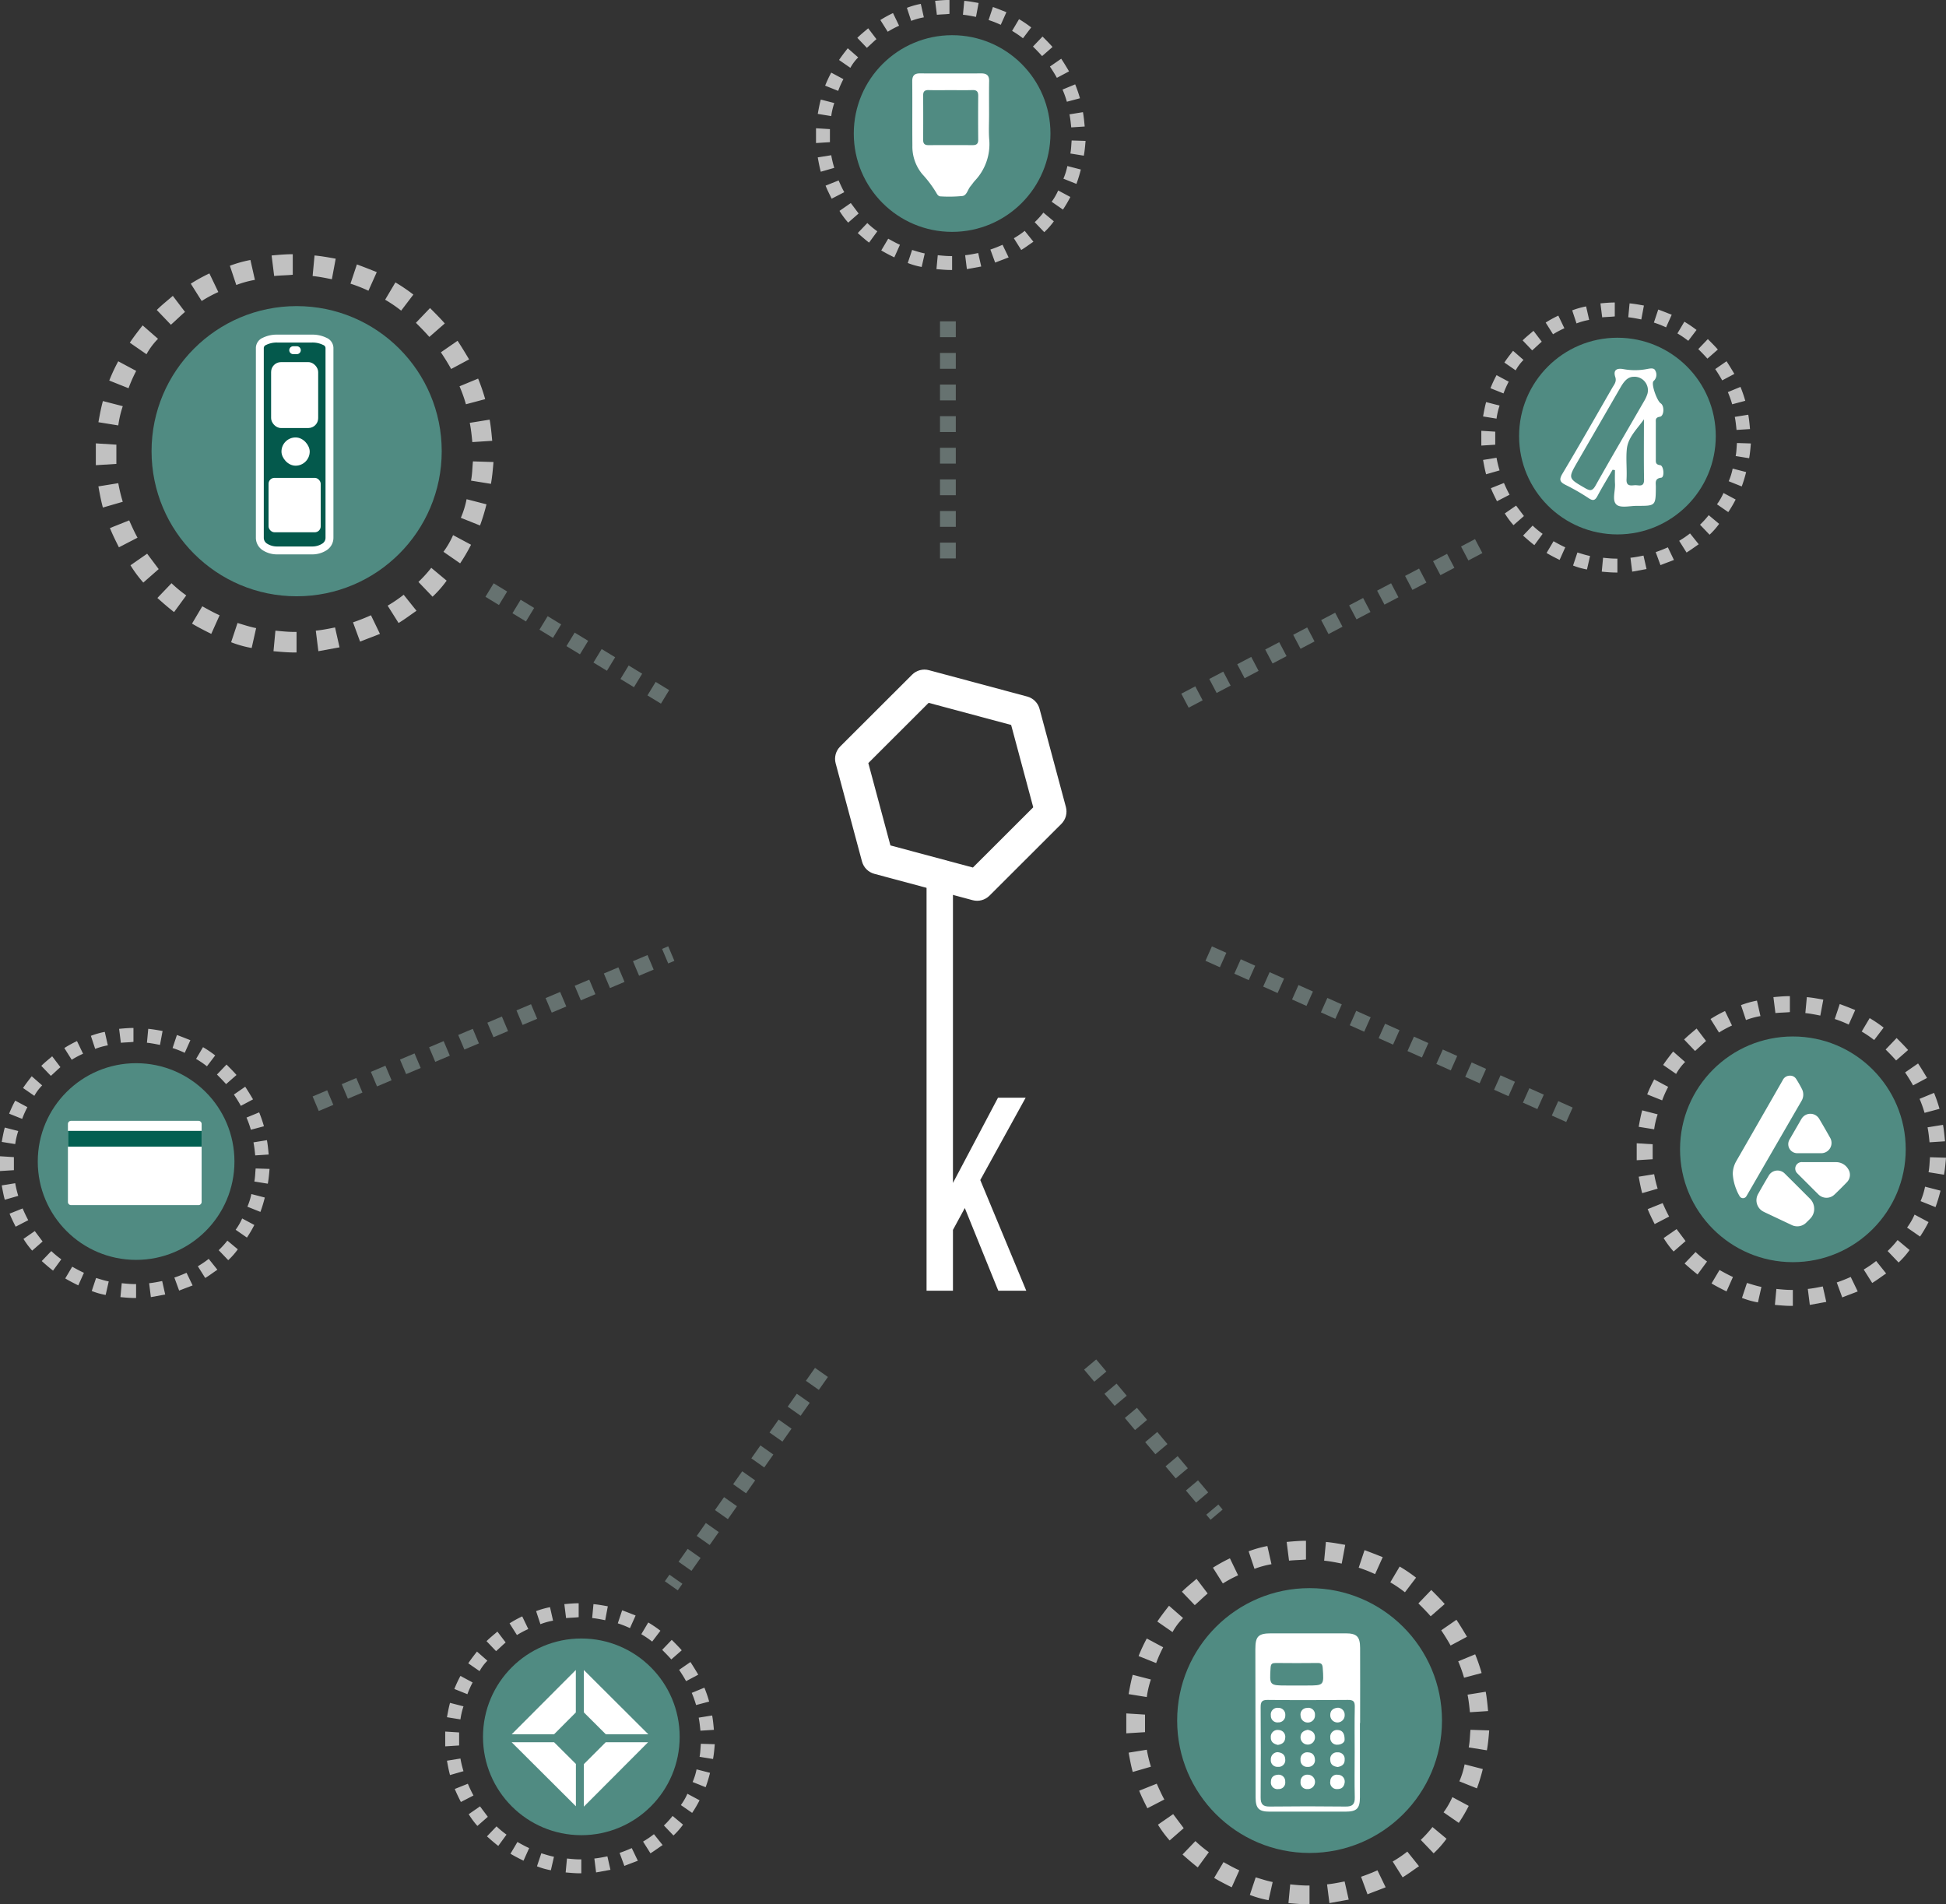 <svg xmlns="http://www.w3.org/2000/svg" width="246.248" height="240.963" viewBox="0 0 246.248 240.963">
  <rect x="0" y="0" width="246.248" height="240.963" fill="#333333" stroke="none"/>
  <g id="illustration" transform="translate(-63.552 -229.836)">
    <g id="Group_41681" data-name="Group 41681" transform="translate(-20.189 -13.164)">
      <g id="Group_41669" data-name="Group 41669" transform="translate(52.19 6.438)">
        <g id="Group_41667" data-name="Group 41667" transform="translate(139.589 241.015)">
          <g id="Group_40374" data-name="Group 40374">
            <g id="Group_40373" data-name="Group 40373">
              <circle id="Ellipse_2028" data-name="Ellipse 2028" cx="12.444" cy="12.444" r="12.444" fill="#508b82"/>
            </g>
          </g>
        </g>
        <g id="Group_41666" data-name="Group 41666" transform="translate(134.81 236.562)" opacity="0.696">
          <path id="Path_28153" data-name="Path 28153" d="M22.555,189.264c-.605,0-1.21-.055-1.815-.11l.165-1.76c.55.055,1.1.11,1.65.11h.165v1.76Zm2.036-.11-.22-1.76c.55-.055,1.1-.165,1.65-.275l.385,1.705Zm-5.722-.275a9.247,9.247,0,0,1-1.76-.5l.55-1.65c.55.165,1.045.33,1.6.44Zm9.3-.55-.605-1.65c.5-.165,1.045-.385,1.54-.605l.77,1.6C29.321,187.889,28.716,188.109,28.166,188.329Zm-12.763-.66c-.55-.275-1.1-.55-1.65-.88l.88-1.485c.5.275.99.55,1.485.77Zm16.064-.935-.935-1.485a12.082,12.082,0,0,0,1.375-.935l1.1,1.375C32.512,186.018,32.017,186.4,31.467,186.734ZM12.212,185.8c-.5-.385-.935-.77-1.43-1.21l1.21-1.265a11.605,11.605,0,0,0,1.265,1.045Zm22.171-1.32-1.21-1.265a11.489,11.489,0,0,0,1.1-1.21l1.32,1.1A9.425,9.425,0,0,1,34.383,184.478Zm-24.812-1.21a10.4,10.4,0,0,1-1.1-1.485l1.43-.99.99,1.32Zm27.177-1.65-1.43-.99a7.425,7.425,0,0,0,.825-1.43l1.54.825A15.158,15.158,0,0,1,36.748,181.617ZM7.481,180.242c-.275-.55-.55-1.1-.77-1.65l1.65-.66c.22.5.44.99.715,1.485Zm30.973-1.871-1.65-.66a7.684,7.684,0,0,0,.5-1.6l1.705.44A17.493,17.493,0,0,1,38.454,178.371Zm-32.349-1.54c-.165-.605-.275-1.21-.385-1.815l1.705-.275a13.533,13.533,0,0,0,.385,1.6ZM39.389,174.8l-1.705-.275c.11-.55.11-1.1.165-1.65l1.76.055C39.554,173.585,39.5,174.19,39.389,174.8ZM5.5,173.2v-1.871l1.76.11v1.65Zm32.294-1.981c-.055-.55-.11-1.1-.22-1.65l1.705-.275c.11.605.165,1.21.22,1.816Zm-30.368-1.43-1.705-.275c.11-.605.22-1.21.385-1.816l1.705.44A8.954,8.954,0,0,0,7.426,169.789Zm29.818-1.815a12.7,12.7,0,0,0-.55-1.54l1.6-.66a16.536,16.536,0,0,1,.605,1.76ZM8.306,166.6l-1.65-.66a15.133,15.133,0,0,1,.77-1.65l1.54.825A12.14,12.14,0,0,0,8.306,166.6Zm27.673-1.65c-.275-.5-.55-.935-.88-1.43l1.43-.99c.33.5.66,1.045.99,1.6ZM9.846,163.682l-1.43-.99c.33-.5.715-.99,1.1-1.485l1.32,1.155A5.923,5.923,0,0,0,9.846,163.682ZM34.108,162.2c-.385-.44-.77-.825-1.155-1.21l1.21-1.265c.44.44.88.88,1.265,1.32Zm-22.171-1.045-1.21-1.265c.44-.44.935-.825,1.375-1.21l1.045,1.375C12.762,160.381,12.377,160.767,11.937,161.152Zm19.75-1.21a12.078,12.078,0,0,0-1.375-.935l.88-1.485a15.132,15.132,0,0,1,1.54,1.045Zm-17.11-.825-.935-1.485a14.815,14.815,0,0,1,1.6-.88l.77,1.6A11.817,11.817,0,0,0,14.577,159.116Zm14.3-.88a12.811,12.811,0,0,0-1.54-.605l.55-1.65c.605.22,1.155.44,1.705.66Zm-11.333-.5L17,156.09a10.539,10.539,0,0,1,1.76-.5l.385,1.705A8.629,8.629,0,0,0,17.548,157.741Zm8.2-.5c-.55-.11-1.1-.22-1.65-.275l.165-1.76c.605.055,1.21.165,1.815.275Zm-4.951-.275-.22-1.76c.605-.055,1.21-.11,1.815-.11v1.76C21.894,156.915,21.344,156.915,20.794,156.971Z" transform="translate(-5.5 -155.1)" fill="#fff"/>
        </g>
      </g>
      <path id="trezor" d="M14.128,145.3c0,1.011-.056,2.026.011,3.033a6.73,6.73,0,0,1-1.8,5.3c-.2.219-.365.478-.56.707-.35.411-.466,1.149-1.006,1.233A17.472,17.472,0,0,1,8,155.624c-.279,0-.432-.238-.546-.448a14.109,14.109,0,0,0-1.768-2.356,5.465,5.465,0,0,1-1.262-3.637c-.025-2.705.005-5.411-.018-8.116-.006-.693.254-1.01.954-1.007q3.894.014,7.789,0c.682,0,1,.269.987.978-.025,1.421-.007,2.842-.008,4.263m-4.875-3.121c-.928,0-1.856.018-2.784-.007-.5-.013-.685.189-.682.673q.017,2.824,0,5.649c0,.456.2.642.635.642q2.825-.006,5.65,0c.476,0,.687-.181.682-.68q-.024-2.783,0-5.567c0-.522-.184-.736-.721-.719-.927.029-1.856.008-2.784.008" transform="translate(194.771 112.227)" fill="#fff"/>
    </g>
    <g id="Group_41683" data-name="Group 41683" transform="translate(38 -10.881)">
      <g id="Group_41682" data-name="Group 41682" transform="translate(26 36)">
        <g id="Group_41669-2" data-name="Group 41669" transform="translate(52.19 6.438)">
          <g id="Group_41667-2" data-name="Group 41667" transform="translate(139.589 241.015)">
            <g id="Group_40374-2" data-name="Group 40374">
              <g id="Group_40373-2" data-name="Group 40373">
                <circle id="Ellipse_2028-2" data-name="Ellipse 2028" cx="12.444" cy="12.444" r="12.444" fill="#508b82"/>
              </g>
            </g>
          </g>
          <g id="Group_41666-2" data-name="Group 41666" transform="translate(134.81 236.562)" opacity="0.696">
            <path id="Path_28153-2" data-name="Path 28153" d="M22.555,189.264c-.605,0-1.21-.055-1.815-.11l.165-1.76c.55.055,1.1.11,1.65.11h.165v1.76Zm2.036-.11-.22-1.76c.55-.055,1.1-.165,1.65-.275l.385,1.705Zm-5.722-.275a9.247,9.247,0,0,1-1.76-.5l.55-1.65c.55.165,1.045.33,1.6.44Zm9.3-.55-.605-1.65c.5-.165,1.045-.385,1.54-.605l.77,1.6C29.321,187.889,28.716,188.109,28.166,188.329Zm-12.763-.66c-.55-.275-1.1-.55-1.65-.88l.88-1.485c.5.275.99.55,1.485.77Zm16.064-.935-.935-1.485a12.082,12.082,0,0,0,1.375-.935l1.1,1.375C32.512,186.018,32.017,186.4,31.467,186.734ZM12.212,185.8c-.5-.385-.935-.77-1.43-1.21l1.21-1.265a11.605,11.605,0,0,0,1.265,1.045Zm22.171-1.32-1.21-1.265a11.489,11.489,0,0,0,1.1-1.21l1.32,1.1A9.425,9.425,0,0,1,34.383,184.478Zm-24.812-1.21a10.4,10.4,0,0,1-1.1-1.485l1.43-.99.99,1.32Zm27.177-1.65-1.43-.99a7.425,7.425,0,0,0,.825-1.43l1.54.825A15.158,15.158,0,0,1,36.748,181.617ZM7.481,180.242c-.275-.55-.55-1.1-.77-1.65l1.65-.66c.22.5.44.99.715,1.485Zm30.973-1.871-1.65-.66a7.684,7.684,0,0,0,.5-1.6l1.705.44A17.493,17.493,0,0,1,38.454,178.371Zm-32.349-1.54c-.165-.605-.275-1.21-.385-1.815l1.705-.275a13.533,13.533,0,0,0,.385,1.6ZM39.389,174.8l-1.705-.275c.11-.55.11-1.1.165-1.65l1.76.055C39.554,173.585,39.5,174.19,39.389,174.8ZM5.5,173.2v-1.871l1.76.11v1.65Zm32.294-1.981c-.055-.55-.11-1.1-.22-1.65l1.705-.275c.11.605.165,1.21.22,1.816Zm-30.368-1.43-1.705-.275c.11-.605.22-1.21.385-1.816l1.705.44A8.954,8.954,0,0,0,7.426,169.789Zm29.818-1.815a12.7,12.7,0,0,0-.55-1.54l1.6-.66a16.536,16.536,0,0,1,.605,1.76ZM8.306,166.6l-1.65-.66a15.133,15.133,0,0,1,.77-1.65l1.54.825A12.14,12.14,0,0,0,8.306,166.6Zm27.673-1.65c-.275-.5-.55-.935-.88-1.43l1.43-.99c.33.5.66,1.045.99,1.6ZM9.846,163.682l-1.43-.99c.33-.5.715-.99,1.1-1.485l1.32,1.155A5.923,5.923,0,0,0,9.846,163.682ZM34.108,162.2c-.385-.44-.77-.825-1.155-1.21l1.21-1.265c.44.44.88.88,1.265,1.32Zm-22.171-1.045-1.21-1.265c.44-.44.935-.825,1.375-1.21l1.045,1.375C12.762,160.381,12.377,160.767,11.937,161.152Zm19.75-1.21a12.078,12.078,0,0,0-1.375-.935l.88-1.485a15.132,15.132,0,0,1,1.54,1.045Zm-17.11-.825-.935-1.485a14.815,14.815,0,0,1,1.6-.88l.77,1.6A11.817,11.817,0,0,0,14.577,159.116Zm14.3-.88a12.811,12.811,0,0,0-1.54-.605l.55-1.65c.605.22,1.155.44,1.705.66Zm-11.333-.5L17,156.09a10.539,10.539,0,0,1,1.76-.5l.385,1.705A8.629,8.629,0,0,0,17.548,157.741Zm8.2-.5c-.55-.11-1.1-.22-1.65-.275l.165-1.76c.605.055,1.21.165,1.815.275Zm-4.951-.275-.22-1.76c.605-.055,1.21-.11,1.815-.11v1.76C21.894,156.915,21.344,156.915,20.794,156.971Z" transform="translate(-5.5 -155.1)" fill="#fff"/>
          </g>
        </g>
      </g>
      <path id="ledger" d="M104.763,77.332c-.634,1.092-1.3,2.17-1.892,3.283-.293.548-.529.716-1.117.325a26.665,26.665,0,0,0-2.916-1.682c-.739-.366-.88-.659-.415-1.437,2.144-3.589,4.21-7.225,6.294-10.849.239-.415.585-.775.39-1.372-.309-.941.251-1.151,1.04-1a8.081,8.081,0,0,0,2.841.01c.384-.063.995-.243,1.166.149a1.059,1.059,0,0,1-.2,1.344c-.36.316.423,2.515.905,2.827s.433,1.611-.107,1.693c-.621.095-.515.438-.516.8-.005,1.512,0,3.024,0,4.536,0,.386-.058.714.545.792.468.06.574,1.531.146,1.584-.877.107-.684.663-.688,1.171-.018,2.4-.016,2.4-2.385,2.393-.887,0-2.066.3-2.583-.145-.614-.53-.146-1.744-.2-2.66-.034-.57-.006-1.144-.006-1.716l-.3-.045m2.649-11.766c-.806.017-1.26.677-1.678,1.4q-2.7,4.674-5.4,9.342c-1.223,2.119-1.206,2.1.956,3.35.617.357.917.384,1.317-.327,2.007-3.574,4.085-7.108,6.131-10.661a4.488,4.488,0,0,0,.433-.945,1.708,1.708,0,0,0-1.757-2.162m1.317,5.379c-.839,1.213-2.011,2.261-2.165,3.76-.13,1.262.032,2.551-.037,3.823-.049.89.489.808,1.025.761.493-.044,1.209.333,1.191-.715-.043-2.542-.014-5.086-.014-7.629" transform="translate(124.845 222.828)" fill="#fff"/>
    </g>
    <g id="Group_41686" data-name="Group 41686" transform="translate(-102.448 72.918)">
      <g id="Group_41685" data-name="Group 41685">
        <g id="Group_41684" data-name="Group 41684" transform="translate(-47 8)">
          <g id="Group_41682-2" data-name="Group 41682" transform="translate(26 36)">
            <g id="Group_41669-3" data-name="Group 41669" transform="translate(52.19 6.438)">
              <g id="Group_41667-3" data-name="Group 41667" transform="translate(139.589 241.015)">
                <g id="Group_40374-3" data-name="Group 40374">
                  <g id="Group_40373-3" data-name="Group 40373">
                    <circle id="Ellipse_2028-3" data-name="Ellipse 2028" cx="12.444" cy="12.444" r="12.444" fill="#508b82"/>
                  </g>
                </g>
              </g>
              <g id="Group_41666-3" data-name="Group 41666" transform="translate(134.81 236.562)" opacity="0.696">
                <path id="Path_28153-3" data-name="Path 28153" d="M22.555,189.264c-.605,0-1.21-.055-1.815-.11l.165-1.76c.55.055,1.1.11,1.65.11h.165v1.76Zm2.036-.11-.22-1.76c.55-.055,1.1-.165,1.65-.275l.385,1.705Zm-5.722-.275a9.247,9.247,0,0,1-1.76-.5l.55-1.65c.55.165,1.045.33,1.6.44Zm9.3-.55-.605-1.65c.5-.165,1.045-.385,1.54-.605l.77,1.6C29.321,187.889,28.716,188.109,28.166,188.329Zm-12.763-.66c-.55-.275-1.1-.55-1.65-.88l.88-1.485c.5.275.99.55,1.485.77Zm16.064-.935-.935-1.485a12.082,12.082,0,0,0,1.375-.935l1.1,1.375C32.512,186.018,32.017,186.4,31.467,186.734ZM12.212,185.8c-.5-.385-.935-.77-1.43-1.21l1.21-1.265a11.605,11.605,0,0,0,1.265,1.045Zm22.171-1.32-1.21-1.265a11.489,11.489,0,0,0,1.1-1.21l1.32,1.1A9.425,9.425,0,0,1,34.383,184.478Zm-24.812-1.21a10.4,10.4,0,0,1-1.1-1.485l1.43-.99.99,1.32Zm27.177-1.65-1.43-.99a7.425,7.425,0,0,0,.825-1.43l1.54.825A15.158,15.158,0,0,1,36.748,181.617ZM7.481,180.242c-.275-.55-.55-1.1-.77-1.65l1.65-.66c.22.5.44.99.715,1.485Zm30.973-1.871-1.65-.66a7.684,7.684,0,0,0,.5-1.6l1.705.44A17.493,17.493,0,0,1,38.454,178.371Zm-32.349-1.54c-.165-.605-.275-1.21-.385-1.815l1.705-.275a13.533,13.533,0,0,0,.385,1.6ZM39.389,174.8l-1.705-.275c.11-.55.11-1.1.165-1.65l1.76.055C39.554,173.585,39.5,174.19,39.389,174.8ZM5.5,173.2v-1.871l1.76.11v1.65Zm32.294-1.981c-.055-.55-.11-1.1-.22-1.65l1.705-.275c.11.605.165,1.21.22,1.816Zm-30.368-1.43-1.705-.275c.11-.605.22-1.21.385-1.816l1.705.44A8.954,8.954,0,0,0,7.426,169.789Zm29.818-1.815a12.7,12.7,0,0,0-.55-1.54l1.6-.66a16.536,16.536,0,0,1,.605,1.76ZM8.306,166.6l-1.65-.66a15.133,15.133,0,0,1,.77-1.65l1.54.825A12.14,12.14,0,0,0,8.306,166.6Zm27.673-1.65c-.275-.5-.55-.935-.88-1.43l1.43-.99c.33.5.66,1.045.99,1.6ZM9.846,163.682l-1.43-.99c.33-.5.715-.99,1.1-1.485l1.32,1.155A5.923,5.923,0,0,0,9.846,163.682ZM34.108,162.2c-.385-.44-.77-.825-1.155-1.21l1.21-1.265c.44.44.88.88,1.265,1.32Zm-22.171-1.045-1.21-1.265c.44-.44.935-.825,1.375-1.21l1.045,1.375C12.762,160.381,12.377,160.767,11.937,161.152Zm19.75-1.21a12.078,12.078,0,0,0-1.375-.935l.88-1.485a15.132,15.132,0,0,1,1.54,1.045Zm-17.11-.825-.935-1.485a14.815,14.815,0,0,1,1.6-.88l.77,1.6A11.817,11.817,0,0,0,14.577,159.116Zm14.3-.88a12.811,12.811,0,0,0-1.54-.605l.55-1.65c.605.22,1.155.44,1.705.66Zm-11.333-.5L17,156.09a10.539,10.539,0,0,1,1.76-.5l.385,1.705A8.629,8.629,0,0,0,17.548,157.741Zm8.2-.5c-.55-.11-1.1-.22-1.65-.275l.165-1.76c.605.055,1.21.165,1.815.275Zm-4.951-.275-.22-1.76c.605-.055,1.21-.11,1.815-.11v1.76C21.894,156.915,21.344,156.915,20.794,156.971Z" transform="translate(-5.5 -155.1)" fill="#fff"/>
              </g>
            </g>
          </g>
        </g>
        <g id="tapsigner" transform="translate(174.6 298.751)">
          <path id="Path_27307" data-name="Path 27307" d="M16.654,10.8H.535a.4.4,0,0,1-.4-.4V.535a.4.4,0,0,1,.4-.4H16.654a.4.4,0,0,1,.4.4v9.872A.4.4,0,0,1,16.654,10.8Z" transform="translate(-0.14 -0.14)" fill="#fff"/>
          <path id="Path_28304" data-name="Path 28304" d="M0,0H16.909" transform="translate(0 2.265)" fill="none" stroke="#035f51" stroke-width="2"/>
        </g>
      </g>
    </g>
    <g id="Group_41690" data-name="Group 41690" transform="translate(5.037 99.717)">
      <g id="Group_41684-2" data-name="Group 41684" transform="translate(-11.963 46.082)">
        <g id="Group_41682-3" data-name="Group 41682" transform="translate(213 279)">
          <g id="Group_41669-4" data-name="Group 41669">
            <g id="Group_41667-4" data-name="Group 41667" transform="translate(6.436 5.996)">
              <g id="Group_40374-4" data-name="Group 40374">
                <g id="Group_40373-4" data-name="Group 40373">
                  <circle id="Ellipse_2028-4" data-name="Ellipse 2028" cx="16.756" cy="16.756" r="16.756" fill="#508b82"/>
                </g>
              </g>
            </g>
            <g id="Group_41666-4" data-name="Group 41666" transform="translate(0 0)" opacity="0.696">
              <path id="Path_28153-4" data-name="Path 28153" d="M28.463,201.1c-.815,0-1.63-.074-2.444-.148l.222-2.37c.741.074,1.481.148,2.222.148h.222v2.37Zm2.741-.148-.3-2.37c.741-.074,1.481-.222,2.222-.37l.519,2.3Zm-7.7-.37a12.45,12.45,0,0,1-2.37-.667l.741-2.222c.741.222,1.407.444,2.148.593Zm12.519-.741-.815-2.222c.667-.222,1.407-.519,2.074-.815l1.037,2.148C37.574,199.248,36.759,199.545,36.019,199.841Zm-17.185-.889c-.741-.37-1.481-.741-2.222-1.185l1.185-2c.667.37,1.333.741,2,1.037Zm21.63-1.259-1.259-2a16.266,16.266,0,0,0,1.852-1.259l1.481,1.852C41.87,196.73,41.2,197.248,40.463,197.693Zm-25.926-1.259c-.667-.519-1.259-1.037-1.926-1.63l1.63-1.7a15.625,15.625,0,0,0,1.7,1.407Zm29.852-1.778-1.63-1.7a15.47,15.47,0,0,0,1.481-1.63l1.778,1.481A12.691,12.691,0,0,1,44.389,194.656Zm-33.407-1.63a14,14,0,0,1-1.481-2l1.926-1.333,1.333,1.778ZM47.574,190.8l-1.926-1.333a10,10,0,0,0,1.111-1.926l2.074,1.111A20.411,20.411,0,0,1,47.574,190.8ZM8.167,188.952c-.37-.741-.741-1.481-1.037-2.222l2.222-.889c.3.667.593,1.333.963,2Zm41.7-2.519-2.222-.889a10.346,10.346,0,0,0,.667-2.148l2.3.593A23.552,23.552,0,0,1,49.87,186.433ZM6.315,184.359c-.222-.815-.37-1.63-.519-2.444l2.3-.37a18.221,18.221,0,0,0,.519,2.148Zm44.815-2.741-2.3-.37c.148-.741.148-1.481.222-2.222l2.37.074C51.352,179.989,51.278,180.8,51.13,181.619ZM5.5,179.47v-2.519l2.37.148v2.222ZM48.982,176.8c-.074-.741-.148-1.481-.3-2.222l2.3-.37c.148.815.222,1.63.3,2.444ZM8.093,174.878l-2.3-.37c.148-.815.3-1.63.519-2.444l2.3.593A12.056,12.056,0,0,0,8.093,174.878Zm40.148-2.444a17.094,17.094,0,0,0-.741-2.074l2.148-.889a22.265,22.265,0,0,1,.815,2.37ZM9.278,170.581l-2.222-.889a20.376,20.376,0,0,1,1.037-2.222l2.074,1.111A16.344,16.344,0,0,0,9.278,170.581Zm37.259-2.222c-.37-.667-.741-1.259-1.185-1.926l1.926-1.333c.444.667.889,1.407,1.333,2.148Zm-35.185-1.7-1.926-1.333c.444-.667.963-1.333,1.481-2l1.778,1.556A7.975,7.975,0,0,0,11.352,166.656Zm32.667-2c-.519-.593-1.037-1.111-1.556-1.63l1.63-1.7c.593.593,1.185,1.185,1.7,1.778Zm-29.852-1.407-1.63-1.7c.593-.593,1.259-1.111,1.852-1.63l1.407,1.852C15.278,162.211,14.759,162.73,14.167,163.248Zm26.593-1.63a16.263,16.263,0,0,0-1.852-1.259l1.185-2a20.374,20.374,0,0,1,2.074,1.407Zm-23.037-1.111-1.259-2a19.947,19.947,0,0,1,2.148-1.185l1.037,2.148A15.909,15.909,0,0,0,17.722,160.507Zm19.259-1.185a17.25,17.25,0,0,0-2.074-.815l.741-2.222c.815.3,1.556.593,2.3.889Zm-15.259-.667-.741-2.222a14.19,14.19,0,0,1,2.37-.667l.519,2.3A11.617,11.617,0,0,0,21.722,158.656Zm11.037-.667c-.741-.148-1.481-.3-2.222-.37l.222-2.37c.815.074,1.63.222,2.444.37Zm-6.667-.37-.3-2.37c.815-.074,1.63-.148,2.444-.148v2.37C27.574,157.544,26.833,157.544,26.093,157.619Z" transform="translate(-5.5 -155.1)" fill="#fff"/>
            </g>
          </g>
        </g>
      </g>
      <g id="coldcard" transform="translate(217.369 336.8)">
        <path id="Path_25656" data-name="Path 25656" d="M13.232,11.341c0,3.129,0,6.259,0,9.388,0,1.441-.4,1.831-1.83,1.833q-4.805.005-9.61,0c-1.348,0-1.758-.413-1.762-1.79Q.006,11.383,0,2C0,.36.378,0,2.024,0q4.695,0,9.389,0c1.416,0,1.835.4,1.842,1.841.016,3.166,0,6.332,0,9.5h-.027m-.661,3.8c0-1.95-.029-3.9.015-5.848.015-.685-.194-.875-.871-.869-3.384.032-6.769.038-10.152,0-.774-.01-.894.285-.889.962q.042,5.682,0,11.365c-.007.847.265,1.176,1.145,1.165q4.8-.057,9.6,0c.857.01,1.185-.275,1.165-1.145-.044-1.875-.013-3.751-.014-5.627M5.144,6.6H6.468c2.231,0,2.216,0,2.057-2.211-.033-.462-.151-.644-.637-.638-1.765.022-3.532.017-5.3,0-.441,0-.628.078-.661.593C1.787,6.6,1.765,6.6,4.04,6.6h1.1" transform="translate(0 0)" fill="#fff"/>
        <path id="Path_25657" data-name="Path 25657" d="M9.734,57.166c-.531-.123-.907-.379-.891-.965a.864.864,0,0,1,1-.921.861.861,0,0,1,.821.992c-.037.584-.422.812-.93.894" transform="translate(-6.887 -43.048)" fill="#fff"/>
        <path id="Path_25658" data-name="Path 25658" d="M44.675,56.56c-.012.263-.374.578-.9.581a.844.844,0,0,1-.908-.9.86.86,0,0,1,.963-.958c.516.027.873.369.845,1.279" transform="translate(-33.385 -43.05)" fill="#fff"/>
        <path id="Path_25659" data-name="Path 25659" d="M43.807,69.924c-.523-.06-.925-.275-.949-.864a.849.849,0,0,1,.92-.988.834.834,0,0,1,.9.9c.018.586-.329.854-.866.95" transform="translate(-33.376 -53.013)" fill="#fff"/>
        <path id="Path_25660" data-name="Path 25660" d="M10.688,43.544a.859.859,0,0,1-.894.917.831.831,0,0,1-.931-.868.841.841,0,0,1,.936-.97.856.856,0,0,1,.89.921" transform="translate(-6.901 -33.194)" fill="#fff"/>
        <path id="Path_25661" data-name="Path 25661" d="M27.69,69.037a.85.85,0,0,1-.928.863.828.828,0,0,1-.9-.9.843.843,0,0,1,.974-.934c.567.03.836.4.85.974" transform="translate(-20.145 -53.004)" fill="#fff"/>
        <path id="Path_25662" data-name="Path 25662" d="M9.688,67.963c.6.053.959.314.989.887a.844.844,0,0,1-.938.969.824.824,0,0,1-.88-.913.9.9,0,0,1,.828-.942" transform="translate(-6.9 -52.929)" fill="#fff"/>
        <path id="Path_25663" data-name="Path 25663" d="M26.8,44.5a.893.893,0,0,1-.949-.864.825.825,0,0,1,.807-.979.838.838,0,0,1,1.011.886.893.893,0,0,1-.87.957" transform="translate(-20.127 -33.217)" fill="#fff"/>
        <path id="Path_25664" data-name="Path 25664" d="M43.766,42.548a.881.881,0,0,1,.911.9.912.912,0,1,1-1.822.022c0-.574.353-.852.911-.918" transform="translate(-33.376 -33.136)" fill="#fff"/>
        <path id="Path_25665" data-name="Path 25665" d="M26.747,55.185c.519.1.9.339.915.92a.913.913,0,1,1-1.825.014c.013-.581.385-.832.91-.934" transform="translate(-20.121 -42.977)" fill="#fff"/>
        <path id="Path_25666" data-name="Path 25666" d="M26.765,80.858a.91.91,0,1,1-.041,1.818.818.818,0,0,1-.86-.925.839.839,0,0,1,.9-.893" transform="translate(-20.143 -62.971)" fill="#fff"/>
        <path id="Path_25667" data-name="Path 25667" d="M44.7,81.793c-.064.6-.36.923-.929.914a.83.83,0,0,1-.9-.991.817.817,0,0,1,.963-.813.851.851,0,0,1,.861.89" transform="translate(-33.387 -63.004)" fill="#fff"/>
        <path id="Path_25668" data-name="Path 25668" d="M9.8,80.868a.833.833,0,0,1,.895.881.817.817,0,0,1-.847.932.829.829,0,0,1-.962-.926c.006-.571.343-.852.914-.887" transform="translate(-6.916 -62.979)" fill="#fff"/>
      </g>
    </g>
    <g id="Group_41691" data-name="Group 41691" transform="translate(-7.822 -39)">
      <g id="Group_41687" data-name="Group 41687" transform="translate(-129.5 22)">
        <g id="Group_41682-4" data-name="Group 41682" transform="translate(213 279)">
          <g id="Group_41669-5" data-name="Group 41669">
            <g id="Group_41667-5" data-name="Group 41667" transform="translate(7.052 6.57)">
              <g id="Group_40374-5" data-name="Group 40374">
                <g id="Group_40373-5" data-name="Group 40373">
                  <circle id="Ellipse_2028-5" data-name="Ellipse 2028" cx="18.359" cy="18.359" r="18.359" fill="#508b82"/>
                </g>
              </g>
            </g>
            <g id="Group_41666-5" data-name="Group 41666" transform="translate(0)" opacity="0.696">
              <path id="Path_28153-5" data-name="Path 28153" d="M30.661,205.5c-.893,0-1.786-.081-2.678-.162l.243-2.6c.812.081,1.623.162,2.435.162H30.9v2.6Zm3-.162-.325-2.6c.812-.081,1.623-.243,2.435-.406l.568,2.516Zm-8.441-.406a13.641,13.641,0,0,1-2.6-.73l.812-2.435c.812.243,1.542.487,2.354.649Zm13.717-.812-.893-2.435c.73-.244,1.542-.568,2.273-.893l1.136,2.354C40.644,203.474,39.751,203.8,38.939,204.123Zm-18.83-.974c-.812-.406-1.623-.812-2.435-1.3l1.3-2.191c.73.406,1.461.812,2.191,1.136Zm23.7-1.38-1.38-2.191a17.822,17.822,0,0,0,2.029-1.38l1.623,2.029C45.351,200.714,44.621,201.282,43.809,201.769ZM15.4,200.389c-.73-.568-1.38-1.136-2.11-1.786l1.786-1.867a17.123,17.123,0,0,0,1.867,1.542Zm32.709-1.948-1.786-1.867a16.953,16.953,0,0,0,1.623-1.786l1.948,1.623A13.906,13.906,0,0,1,48.111,198.441Zm-36.6-1.786a15.343,15.343,0,0,1-1.623-2.191L11.993,193l1.461,1.948ZM51.6,194.221l-2.11-1.461a10.954,10.954,0,0,0,1.217-2.11l2.273,1.217A22.364,22.364,0,0,1,51.6,194.221ZM8.422,192.192c-.406-.812-.812-1.623-1.136-2.435l2.435-.974c.325.73.649,1.461,1.055,2.191Zm45.7-2.76-2.435-.974a11.337,11.337,0,0,0,.73-2.354l2.516.649A25.8,25.8,0,0,1,54.117,189.432ZM6.393,187.16c-.243-.893-.406-1.786-.568-2.678l2.516-.406a19.966,19.966,0,0,0,.568,2.354Zm49.1-3-2.516-.406c.162-.812.162-1.623.243-2.435l2.6.081C55.74,182.371,55.659,183.264,55.5,184.157ZM5.5,181.8v-2.76l2.6.162v2.435Zm47.643-2.922c-.081-.812-.162-1.623-.325-2.435l2.516-.406c.162.893.243,1.786.325,2.678Zm-44.8-2.11-2.516-.406c.162-.893.325-1.786.568-2.678l2.516.649A13.21,13.21,0,0,0,8.341,176.771Zm43.991-2.678a18.728,18.728,0,0,0-.812-2.273l2.354-.974a24.4,24.4,0,0,1,.893,2.6ZM9.639,172.063,7.2,171.089a22.329,22.329,0,0,1,1.136-2.435l2.273,1.217A17.912,17.912,0,0,0,9.639,172.063Zm40.825-2.435c-.406-.73-.812-1.38-1.3-2.11l2.11-1.461c.487.73.974,1.542,1.461,2.354Zm-38.553-1.867L9.8,166.3c.487-.73,1.055-1.461,1.623-2.191l1.948,1.7A8.738,8.738,0,0,0,11.912,167.762Zm35.793-2.191c-.568-.649-1.136-1.217-1.7-1.786l1.786-1.867c.649.649,1.3,1.3,1.867,1.948ZM15,164.028l-1.786-1.867c.649-.649,1.38-1.217,2.029-1.786l1.542,2.029C16.214,162.892,15.645,163.46,15,164.028Zm29.138-1.786a17.818,17.818,0,0,0-2.029-1.38l1.3-2.191a22.325,22.325,0,0,1,2.273,1.542Zm-25.242-1.217-1.38-2.191a21.861,21.861,0,0,1,2.354-1.3L21,159.889A17.433,17.433,0,0,0,18.892,161.025Zm21.1-1.3a18.9,18.9,0,0,0-2.273-.893l.812-2.435c.893.325,1.7.649,2.516.974ZM23.275,159l-.812-2.435a15.549,15.549,0,0,1,2.6-.73l.568,2.516A12.732,12.732,0,0,0,23.275,159Zm12.093-.73c-.812-.162-1.623-.325-2.435-.406l.243-2.6c.893.081,1.786.243,2.678.406Zm-7.3-.406-.325-2.6c.893-.081,1.786-.162,2.678-.162v2.6C29.687,157.778,28.875,157.778,28.063,157.86Z" transform="translate(-5.5 -155.1)" fill="#fff"/>
            </g>
          </g>
        </g>
      </g>
      <g id="Group_41155" data-name="Group 41155" transform="translate(104.254 311.68)">
        <path id="Path_28305" data-name="Path 28305" d="M1.5,2.147a.932.932,0,0,1,.592-.8A3.536,3.536,0,0,1,3.724,1H8.088a3.536,3.536,0,0,1,1.632.352.932.932,0,0,1,.592.8V26.2a1.371,1.371,0,0,1-.642,1.166,2.834,2.834,0,0,1-1.582.44H3.724a2.834,2.834,0,0,1-1.582-.44A1.371,1.371,0,0,1,1.5,26.2Z" transform="translate(-1.5 -1)" fill="#04594c" stroke="#fff" stroke-width="1"/>
        <rect id="Rectangle_7781" data-name="Rectangle 7781" width="6.601" height="6.885" rx="0.75" transform="translate(1.102 17.625)" fill="#fff"/>
        <rect id="Rectangle_7794" data-name="Rectangle 7794" width="3.574" height="3.574" rx="1.787" transform="translate(2.737 12.509)" fill="#fff"/>
        <rect id="Rectangle_7796" data-name="Rectangle 7796" width="5.957" height="8.339" rx="1.25" transform="translate(1.426 2.978)" fill="#fff"/>
        <line id="Line_828" data-name="Line 828" x2="0.459" transform="translate(4.223 1.469)" fill="none" stroke="#fff" stroke-linecap="round" stroke-linejoin="round" stroke-width="1"/>
      </g>
    </g>
    <g id="Group_41692" data-name="Group 41692" transform="translate(134.716 1.881)">
      <g id="Group_41688" data-name="Group 41688" transform="translate(-77.054 75)">
        <g id="Group_41682-5" data-name="Group 41682" transform="translate(213 279)">
          <g id="Group_41669-6" data-name="Group 41669">
            <g id="Group_41667-6" data-name="Group 41667" transform="translate(5.484 5.109)">
              <g id="Group_40374-6" data-name="Group 40374">
                <g id="Group_40373-6" data-name="Group 40373">
                  <circle id="Ellipse_2028-6" data-name="Ellipse 2028" cx="14.279" cy="14.279" r="14.279" fill="#508b82"/>
                </g>
              </g>
            </g>
            <g id="Group_41666-6" data-name="Group 41666" transform="translate(0 0)" opacity="0.696">
              <path id="Path_28153-6" data-name="Path 28153" d="M25.069,194.3c-.694,0-1.389-.063-2.083-.126l.189-2.02c.631.063,1.263.126,1.894.126h.189v2.02Zm2.336-.126-.253-2.02c.631-.063,1.263-.189,1.894-.316l.442,1.957Zm-6.565-.316a10.611,10.611,0,0,1-2.02-.568l.631-1.894c.631.189,1.2.379,1.831.505Zm10.668-.631-.694-1.894c.568-.189,1.2-.442,1.768-.694l.884,1.831C32.833,192.723,32.139,192.975,31.508,193.228Zm-14.645-.758c-.631-.316-1.263-.631-1.894-1.01l1.01-1.7c.568.316,1.136.631,1.7.884ZM35.3,191.4l-1.073-1.7A13.861,13.861,0,0,0,35.8,188.62l1.263,1.578C36.495,190.577,35.927,191.019,35.3,191.4ZM13.2,190.324c-.568-.442-1.073-.884-1.641-1.389l1.389-1.452a13.316,13.316,0,0,0,1.452,1.2Zm25.44-1.515-1.389-1.452a13.182,13.182,0,0,0,1.263-1.389l1.515,1.263A10.815,10.815,0,0,1,38.641,188.809Zm-28.47-1.389a11.933,11.933,0,0,1-1.263-1.7l1.641-1.136,1.136,1.515Zm31.184-1.894-1.641-1.136a8.519,8.519,0,0,0,.947-1.641l1.768.947A17.393,17.393,0,0,1,41.355,185.527ZM7.773,183.948c-.316-.631-.631-1.263-.884-1.894l1.894-.758c.253.568.505,1.136.821,1.7Zm35.54-2.146-1.894-.757a8.817,8.817,0,0,0,.568-1.831l1.957.505A20.071,20.071,0,0,1,43.312,181.8ZM6.194,180.035c-.189-.694-.316-1.389-.442-2.083l1.957-.316a15.529,15.529,0,0,0,.442,1.831ZM44.385,177.7l-1.957-.316c.126-.631.126-1.263.189-1.894l2.02.063C44.575,176.31,44.512,177,44.385,177.7ZM5.5,175.868v-2.146l2.02.126v1.894ZM42.555,173.6c-.063-.631-.126-1.263-.252-1.894l1.957-.316c.126.694.189,1.389.253,2.083ZM7.709,171.955l-1.957-.316c.126-.694.253-1.389.442-2.083l1.957.505A10.274,10.274,0,0,0,7.709,171.955Zm34.214-2.083a14.567,14.567,0,0,0-.631-1.768l1.831-.758a18.974,18.974,0,0,1,.694,2.02Zm-33.2-1.578-1.894-.758a17.365,17.365,0,0,1,.884-1.894l1.768.947A13.929,13.929,0,0,0,8.719,168.293ZM40.472,166.4c-.316-.568-.631-1.073-1.01-1.641l1.641-1.136c.379.568.758,1.2,1.136,1.831Zm-29.985-1.452-1.641-1.136c.379-.568.821-1.136,1.263-1.7l1.515,1.326A6.8,6.8,0,0,0,10.487,164.948Zm27.838-1.7c-.442-.505-.884-.947-1.326-1.389l1.389-1.452c.505.505,1.01,1.01,1.452,1.515Zm-25.44-1.2L11.5,160.592c.505-.5,1.073-.947,1.578-1.389l1.2,1.578C13.833,161.16,13.391,161.6,12.886,162.044Zm22.662-1.389a13.86,13.86,0,0,0-1.578-1.073l1.01-1.7a17.364,17.364,0,0,1,1.768,1.2Zm-19.632-.947L14.843,158a17,17,0,0,1,1.831-1.01l.884,1.831A13.56,13.56,0,0,0,15.916,159.708Zm16.413-1.01A14.7,14.7,0,0,0,30.561,158l.631-1.894c.694.252,1.326.505,1.957.758Zm-13-.568-.631-1.894a12.093,12.093,0,0,1,2.02-.568l.442,1.957A9.9,9.9,0,0,0,19.325,158.13Zm9.406-.568c-.631-.126-1.263-.253-1.894-.316l.189-2.02c.694.063,1.389.189,2.083.316Zm-5.681-.316-.253-2.02c.694-.063,1.389-.126,2.083-.126v2.02C24.311,157.183,23.68,157.183,23.049,157.246Z" transform="translate(-5.5 -155.1)" fill="#fff"/>
            </g>
          </g>
        </g>
      </g>
      <g id="keystone" transform="translate(148.103 364.07)">
        <path id="Path_28292" data-name="Path 28292" d="M0,12.422a3.294,3.294,0,0,1,.467-1.65q1.606-2.79,3.206-5.584Q5,2.882,6.317.576A.99.99,0,0,1,7.237,0a.885.885,0,0,1,.788.421A14.351,14.351,0,0,1,8.756,1.7a1.557,1.557,0,0,1-.082,1.535L6.48,7.024l-4.652,8.05c-.036.062-.069.125-.11.183a.488.488,0,0,1-.845,0,4.895,4.895,0,0,1-.413-.837A6.133,6.133,0,0,1,0,12.422" transform="translate(0 -0.001)" fill="#fff"/>
        <path id="Path_28294" data-name="Path 28294" d="M119.285,453.436a1.745,1.745,0,0,1-.472,1.215c-.157.17-.324.331-.491.492a1.605,1.605,0,0,1-1.939.323c-.975-.457-1.948-.919-2.921-1.379-.193-.091-.388-.178-.577-.277a1.609,1.609,0,0,1-.69-2.256q.644-1.154,1.322-2.289a1.286,1.286,0,0,1,2.073-.254c1.051,1.041,2.1,2.089,3.142,3.133a1.789,1.789,0,0,1,.551,1.291" transform="translate(-108.982 -436.595)" fill="#fff"/>
        <path id="Path_28300" data-name="Path 28300" d="M298.394,408.743c.714,0,1.427-.01,2.14,0a1.781,1.781,0,0,1,1.541.866,1.335,1.335,0,0,1-.162,1.677c-.509.525-1.026,1.043-1.556,1.546a1.452,1.452,0,0,1-2.09-.049c-.631-.618-1.251-1.247-1.876-1.871-.252-.252-.509-.5-.756-.758a.823.823,0,0,1,.618-1.416q1.07,0,2.141,0" transform="translate(-287.475 -397.803)" fill="#fff"/>
        <path id="Path_28303" data-name="Path 28303" d="M265.115,185.041c-.5,0-1,.005-1.5,0a1.137,1.137,0,0,1-1.148-1.019,1.155,1.155,0,0,1,.172-.741q.556-.959,1.109-1.92c.125-.216.245-.434.376-.647a1.3,1.3,0,0,1,2.267.006q.69,1.159,1.348,2.336a1.3,1.3,0,0,1-1.156,1.985c-.49,0-.98,0-1.471,0" transform="translate(-255.439 -175.232)" fill="#fff"/>
      </g>
    </g>
    <g id="Group_41693" data-name="Group 41693" transform="translate(-57.5 67.552)">
      <g id="Group_41689" data-name="Group 41689" transform="translate(-35.609 86.164)">
        <g id="Group_41682-6" data-name="Group 41682" transform="translate(26 36)">
          <g id="Group_41669-7" data-name="Group 41669" transform="translate(52.19 6.438)">
            <g id="Group_41667-7" data-name="Group 41667" transform="translate(139.589 241.015)">
              <g id="Group_40374-7" data-name="Group 40374">
                <g id="Group_40373-7" data-name="Group 40373">
                  <circle id="Ellipse_2028-7" data-name="Ellipse 2028" cx="12.444" cy="12.444" r="12.444" fill="#508b82"/>
                </g>
              </g>
            </g>
            <g id="Group_41666-7" data-name="Group 41666" transform="translate(134.81 236.562)" opacity="0.696">
              <path id="Path_28153-7" data-name="Path 28153" d="M22.555,189.264c-.605,0-1.21-.055-1.815-.11l.165-1.76c.55.055,1.1.11,1.65.11h.165v1.76Zm2.036-.11-.22-1.76c.55-.055,1.1-.165,1.65-.275l.385,1.705Zm-5.722-.275a9.247,9.247,0,0,1-1.76-.5l.55-1.65c.55.165,1.045.33,1.6.44Zm9.3-.55-.605-1.65c.5-.165,1.045-.385,1.54-.605l.77,1.6C29.321,187.889,28.716,188.109,28.166,188.329Zm-12.763-.66c-.55-.275-1.1-.55-1.65-.88l.88-1.485c.5.275.99.55,1.485.77Zm16.064-.935-.935-1.485a12.082,12.082,0,0,0,1.375-.935l1.1,1.375C32.512,186.018,32.017,186.4,31.467,186.734ZM12.212,185.8c-.5-.385-.935-.77-1.43-1.21l1.21-1.265a11.605,11.605,0,0,0,1.265,1.045Zm22.171-1.32-1.21-1.265a11.489,11.489,0,0,0,1.1-1.21l1.32,1.1A9.425,9.425,0,0,1,34.383,184.478Zm-24.812-1.21a10.4,10.4,0,0,1-1.1-1.485l1.43-.99.99,1.32Zm27.177-1.65-1.43-.99a7.425,7.425,0,0,0,.825-1.43l1.54.825A15.158,15.158,0,0,1,36.748,181.617ZM7.481,180.242c-.275-.55-.55-1.1-.77-1.65l1.65-.66c.22.5.44.99.715,1.485Zm30.973-1.871-1.65-.66a7.684,7.684,0,0,0,.5-1.6l1.705.44A17.493,17.493,0,0,1,38.454,178.371Zm-32.349-1.54c-.165-.605-.275-1.21-.385-1.815l1.705-.275a13.533,13.533,0,0,0,.385,1.6ZM39.389,174.8l-1.705-.275c.11-.55.11-1.1.165-1.65l1.76.055C39.554,173.585,39.5,174.19,39.389,174.8ZM5.5,173.2v-1.871l1.76.11v1.65Zm32.294-1.981c-.055-.55-.11-1.1-.22-1.65l1.705-.275c.11.605.165,1.21.22,1.816Zm-30.368-1.43-1.705-.275c.11-.605.22-1.21.385-1.816l1.705.44A8.954,8.954,0,0,0,7.426,169.789Zm29.818-1.815a12.7,12.7,0,0,0-.55-1.54l1.6-.66a16.536,16.536,0,0,1,.605,1.76ZM8.306,166.6l-1.65-.66a15.133,15.133,0,0,1,.77-1.65l1.54.825A12.14,12.14,0,0,0,8.306,166.6Zm27.673-1.65c-.275-.5-.55-.935-.88-1.43l1.43-.99c.33.5.66,1.045.99,1.6ZM9.846,163.682l-1.43-.99c.33-.5.715-.99,1.1-1.485l1.32,1.155A5.923,5.923,0,0,0,9.846,163.682ZM34.108,162.2c-.385-.44-.77-.825-1.155-1.21l1.21-1.265c.44.44.88.88,1.265,1.32Zm-22.171-1.045-1.21-1.265c.44-.44.935-.825,1.375-1.21l1.045,1.375C12.762,160.381,12.377,160.767,11.937,161.152Zm19.75-1.21a12.078,12.078,0,0,0-1.375-.935l.88-1.485a15.132,15.132,0,0,1,1.54,1.045Zm-17.11-.825-.935-1.485a14.815,14.815,0,0,1,1.6-.88l.77,1.6A11.817,11.817,0,0,0,14.577,159.116Zm14.3-.88a12.811,12.811,0,0,0-1.54-.605l.55-1.65c.605.22,1.155.44,1.705.66Zm-11.333-.5L17,156.09a10.539,10.539,0,0,1,1.76-.5l.385,1.705A8.629,8.629,0,0,0,17.548,157.741Zm8.2-.5c-.55-.11-1.1-.22-1.65-.275l.165-1.76c.605.055,1.21.165,1.815.275Zm-4.951-.275-.22-1.76c.605-.055,1.21-.11,1.815-.11v1.76C21.894,156.915,21.344,156.915,20.794,156.971Z" transform="translate(-5.5 -155.1)" fill="#fff"/>
            </g>
          </g>
        </g>
      </g>
      <g id="jade" transform="translate(185.799 373.601)">
        <path id="Path_24881" data-name="Path 24881" d="M8.127,214.341,5.373,211.6H0l8.127,8.1Z" transform="translate(0 -202.453)" fill="#fff"/>
        <path id="Path_24882" data-name="Path 24882" d="M211.3,219.745l8.123-8.145h-5.361l-2.762,2.767Z" transform="translate(-202.165 -202.453)" fill="#fff"/>
        <path id="Path_24883" data-name="Path 24883" d="M211.3.1V5.461l2.78,2.775h5.378Z" transform="translate(-202.165 -0.096)" fill="#fff"/>
        <path id="Path_24884" data-name="Path 24884" d="M8.119,0,0,8.14H5.361L8.119,5.373Z" fill="#fff"/>
      </g>
    </g>
    <g id="Group_41676" data-name="Group 41676" transform="translate(63.399 183.282)">
      <path id="Path_28497" data-name="Path 28497" d="M8.458-24.152,14.2-34.572H10.7L5-23.786V-62.18H1.66v52.03H5v-7.693L6.5-20.611,10.737-10.15h3.541Z" transform="translate(115.74 220.028)" fill="#fff"/>
      <g id="Path_28500" data-name="Path 28500" transform="matrix(0.966, 0.259, -0.259, 0.966, 109.353, 129.12)" fill="none">
        <path d="M21.517,0a2.207,2.207,0,0,1,1.911,1.1l6.435,11.13a2.207,2.207,0,0,1,0,2.21l-6.435,11.13a2.207,2.207,0,0,1-1.911,1.1H8.642a2.207,2.207,0,0,1-1.911-1.1L.3,14.443a2.207,2.207,0,0,1,0-2.21L6.731,1.1A2.207,2.207,0,0,1,8.642,0Z" stroke="none"/>
        <path d="M 9.676 4 L 4.278 13.338 L 9.676 22.676 L 20.483 22.676 L 25.881 13.338 L 20.483 4 L 9.676 4 M 8.642 -1.9073486328125e-06 L 21.517 -1.9073486328125e-06 C 22.305 -1.9073486328125e-06 23.033 0.42 23.428 1.103 L 29.863 12.233 C 30.258 12.917 30.258 13.759 29.863 14.443 L 23.428 25.573 C 23.033 26.255 22.305 26.676 21.517 26.676 L 8.642 26.676 C 7.854 26.676 7.126 26.255 6.731 25.573 L 0.296 14.443 C -0.099 13.759 -0.099 12.917 0.296 12.233 L 6.731 1.103 C 7.126 0.42 7.854 -1.9073486328125e-06 8.642 -1.9073486328125e-06 Z" stroke="none" fill="#fff"/>
      </g>
    </g>
    <g id="Group_41694" data-name="Group 41694" opacity="0.4">
      <line id="Line_829" data-name="Line 829" y2="32" transform="translate(183.5 270.5)" fill="none" stroke="#b2d0cb" stroke-width="2" stroke-dasharray="2"/>
      <line id="Line_830" data-name="Line 830" y1="20" x2="38" transform="translate(213.5 298.5)" fill="none" stroke="#b2d0cb" stroke-width="2" stroke-dasharray="2"/>
      <line id="Line_831" data-name="Line 831" x2="47" y2="21" transform="translate(216.5 350.5)" fill="none" stroke="#b2d0cb" stroke-width="2" stroke-dasharray="2"/>
      <line id="Line_832" data-name="Line 832" x2="16" y2="19" transform="translate(201.5 402.5)" fill="none" stroke="#b2d0cb" stroke-width="2" stroke-dasharray="2"/>
      <line id="Line_833" data-name="Line 833" x1="19" y2="27" transform="translate(148.5 403.5)" fill="none" stroke="#b2d0cb" stroke-width="2" stroke-dasharray="2"/>
      <line id="Line_834" data-name="Line 834" y1="19" x2="45" transform="translate(103.5 350.5)" fill="none" stroke="#b2d0cb" stroke-width="2" stroke-dasharray="2"/>
      <line id="Line_835" data-name="Line 835" x2="23" y2="14" transform="translate(125.5 304.5)" fill="none" stroke="#b2d0cb" stroke-width="2" stroke-dasharray="2"/>
    </g>
  </g>
</svg>
